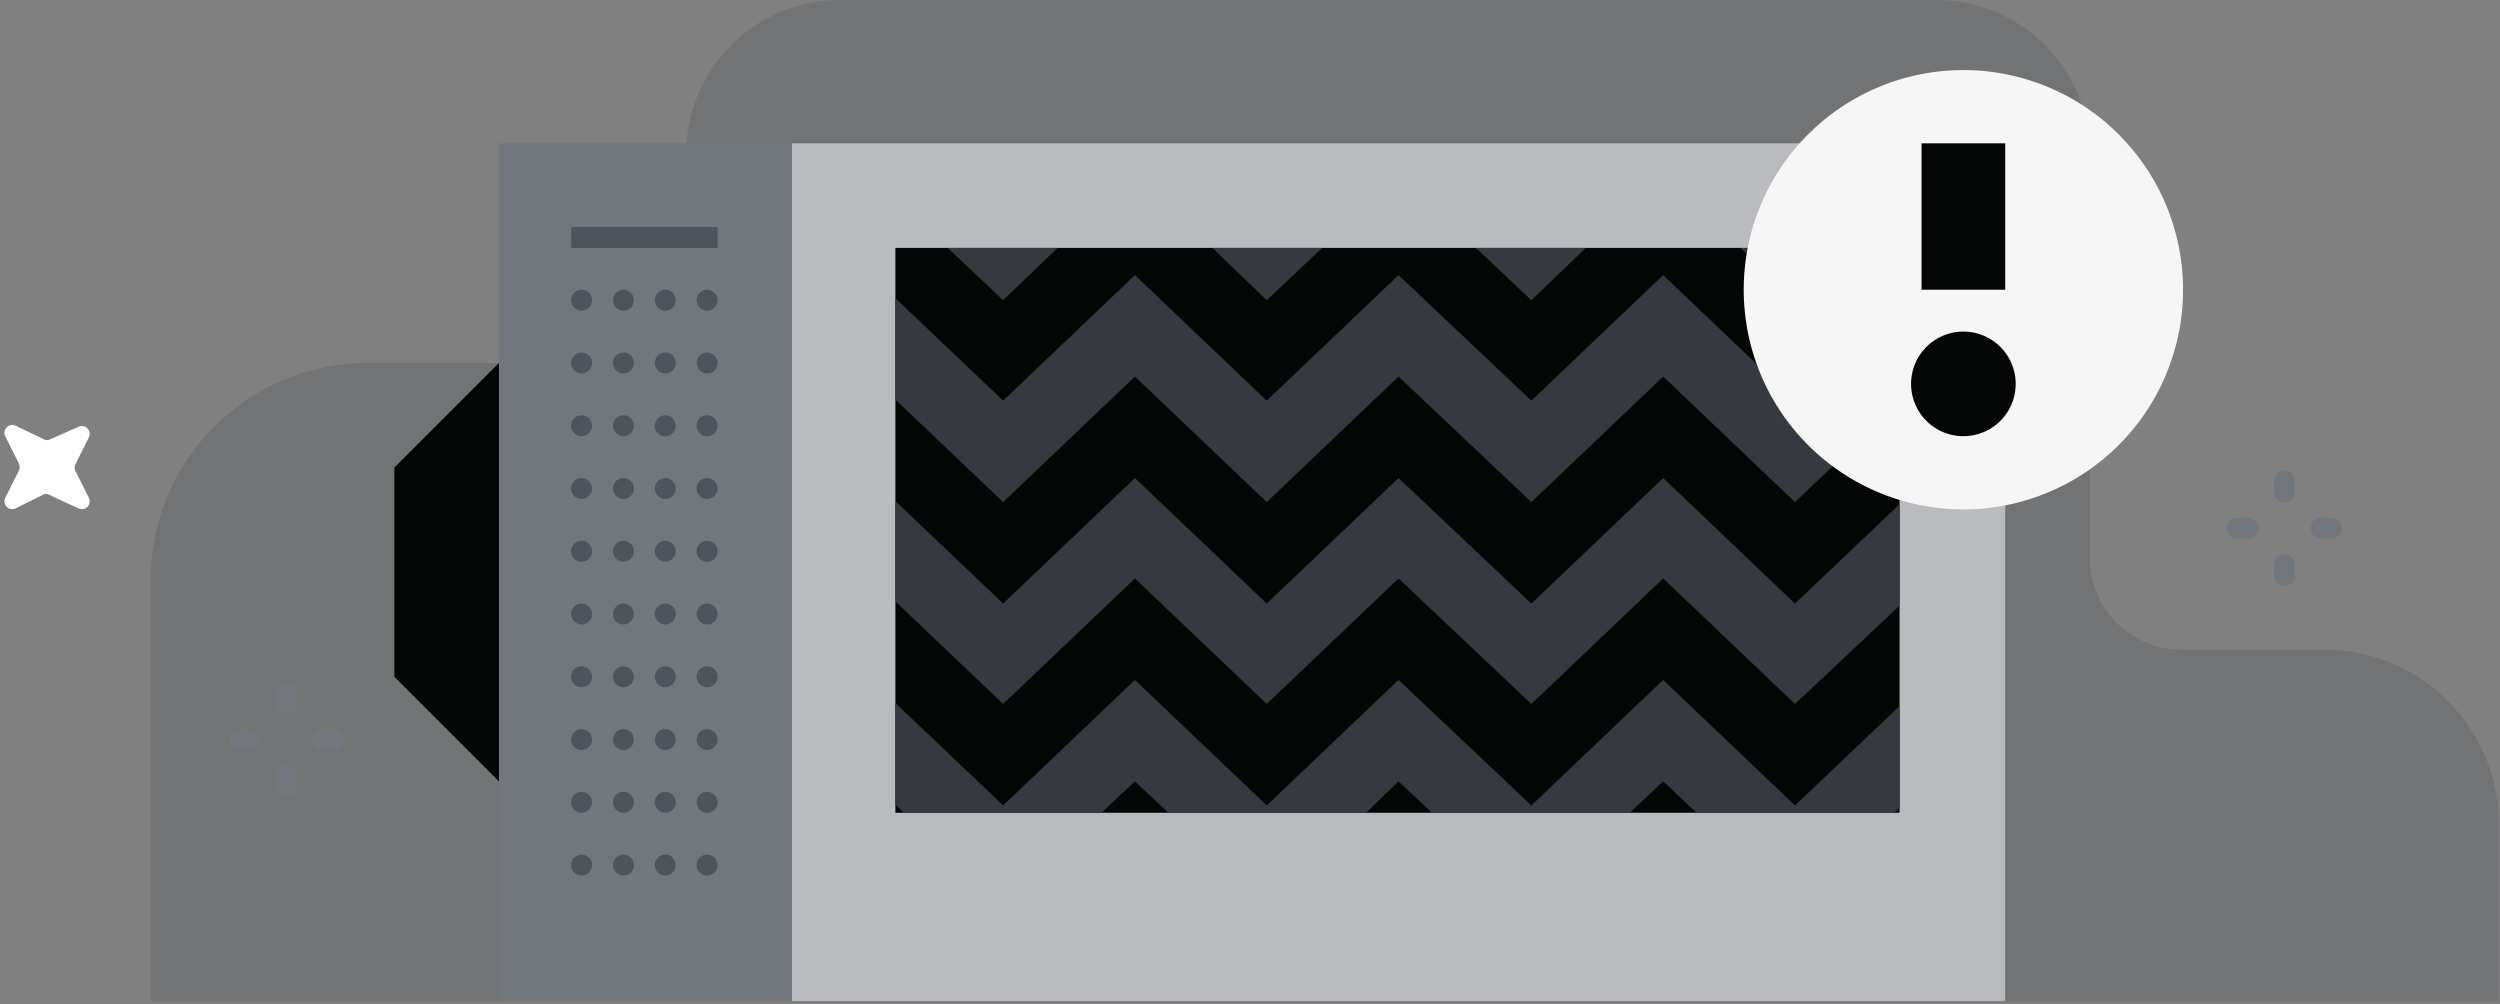<svg xmlns="http://www.w3.org/2000/svg" viewBox="0 0 239 96">
  <rect x="0" y="0" width="239" height="96" fill="#808080" stroke="none"/>
  <path d="M14.4 95.7h224.5V78.8a16.73 16.73 0 0 0-16.7-16.7h-13.7a8.71 8.71 0 0 1-8.7-8.7V14.7A14.72 14.72 0 0 0 185.1 0H80.3a14.72 14.72 0 0 0-14.7 14.7v20H35.2a20.78 20.78 0 0 0-20.8 20.8v40.2z" fill="#4f545c" opacity=".3" style="isolation:isolate"/>
  <path d="M1.8 45L.5 47.6a.75.75 0 0 0 1 1l2.6-1.3a.64.64 0 0 1 .6 0l2.8 1.3a.75.75 0 0 0 1-1L7.2 45a.64.64 0 0 1 0-.6l1.3-2.6a.75.75 0 0 0-1-1L4.8 42a.64.64 0 0 1-.6 0l-2.7-1.3a.75.75 0 0 0-1 1l1.3 2.6a.85.85 0 0 1 0 .7z" fill="#fff"/>
  <path d="M27.4 68.2a.94.94 0 0 1-1-1v-1a1 1 0 0 1 2 0v1a1 1 0 0 1-1 1zM27.4 76.2a.94.94 0 0 1-1-1v-1a1 1 0 0 1 2 0v1a1 1 0 0 1-1 1zM29.9 70.7a.94.94 0 0 1 1-1h1a1 1 0 0 1 0 2h-1a1.08 1.08 0 0 1-1-1zM21.9 70.7a.94.94 0 0 1 1-1h1a1 1 0 0 1 0 2h-1a1.08 1.08 0 0 1-1-1zM218.4 48a.94.94 0 0 1-1-1v-1a1 1 0 1 1 2 0v1a.94.94 0 0 1-1 1zM218.4 56a.94.94 0 0 1-1-1v-1a1 1 0 1 1 2 0v1a.94.94 0 0 1-1 1zM220.9 50.5a.94.94 0 0 1 1-1h1a1 1 0 0 1 0 2h-1a1 1 0 0 1-1-1zM212.9 50.5a.94.94 0 0 1 1-1h1a1 1 0 0 1 0 2h-1a1 1 0 0 1-1-1z" fill="#72767d"/>
  <path d="M191.7 13.7h-116v82h116z" fill="#b9bbbe"/>
  <path d="M181.6 23.7h-96v54h96z" fill="#040505"/>
  <path d="M75.7 13.7h-28v82h28z" fill="#72767d"/>
  <path d="M37.7 64.7l10 10v-40l-10 10z" fill="#040505"/>
  <path d="M171.6 77L159 65l-12.6 12-12.7-12-12.6 12-12.6-12-12.6 12-10.2-9.7-.1.1v9.5l.8.8h18.9l3.2-3 3.2 3h18.9l3.1-3 3.2 3h18.9l3.2-3 3.2 3h18.9l.5-.5v-9.7z" fill="#36393f"/>
  <path d="M171.6 57.7l-12.6-12-12.6 12-12.7-12-12.6 12-12.6-12-12.6 12L85.7 48h-.1v9.5l10.3 9.8 12.6-12 12.6 12 12.6-12 12.7 12 12.6-12 12.6 12 10-9.4v-9.7z" fill="#36393f"/>
  <path d="M171.6 38.3l-12.6-12-12.6 12-12.7-12-12.6 12-12.6-12-12.6 12-10.2-9.7-.1.1v9.5L95.9 48l12.6-12 12.6 12 12.6-12 12.7 12L159 36l12.6 12 10-9.5v-9.6z" fill="#36393f"/>
  <path d="M171.6 28.7l5.3-5h-10.5zM151.6 23.7h-10.5l5.3 5zM115.9 23.7l5.2 5 5.3-5zM101.1 23.7H90.6l5.3 5z" fill="#36393f"/>
  <path d="M55.6 29.7a1 1 0 1 0-1-1 1 1 0 0 0 1 1zM59.6 29.7a1 1 0 1 0-1-1 1 1 0 0 0 1 1zM63.6 29.7a1 1 0 1 0-1-1 1 1 0 0 0 1 1zM67.6 29.7a1 1 0 1 0-1-1 1 1 0 0 0 1 1zM55.6 35.7a1 1 0 1 0-1-1 1 1 0 0 0 1 1zM59.6 35.7a1 1 0 1 0-1-1 1 1 0 0 0 1 1zM63.6 35.7a1 1 0 1 0-1-1 1 1 0 0 0 1 1zM67.6 35.7a1 1 0 1 0-1-1 1 1 0 0 0 1 1zM55.6 41.7a1 1 0 1 0-1-1 1 1 0 0 0 1 1zM59.6 41.7a1 1 0 1 0-1-1 1 1 0 0 0 1 1zM63.6 41.7a1 1 0 1 0-1-1 1 1 0 0 0 1 1zM67.6 41.7a1 1 0 1 0-1-1 1 1 0 0 0 1 1zM55.6 47.7a1 1 0 1 0-1-1 1 1 0 0 0 1 1zM59.6 47.7a1 1 0 1 0-1-1 1 1 0 0 0 1 1zM63.6 47.7a1 1 0 1 0-1-1 1 1 0 0 0 1 1zM67.6 47.7a1 1 0 1 0-1-1 1 1 0 0 0 1 1zM55.6 53.7a1 1 0 1 0-1-1 1 1 0 0 0 1 1zM59.6 53.7a1 1 0 1 0-1-1 1 1 0 0 0 1 1zM63.6 53.7a1 1 0 1 0-1-1 1 1 0 0 0 1 1zM67.6 53.7a1 1 0 1 0-1-1 1 1 0 0 0 1 1zM55.6 59.7a1 1 0 1 0-1-1 1 1 0 0 0 1 1zM59.6 59.7a1 1 0 1 0-1-1 1 1 0 0 0 1 1zM63.6 59.7a1 1 0 1 0-1-1 1 1 0 0 0 1 1zM67.6 59.7a1 1 0 1 0-1-1 1 1 0 0 0 1 1zM55.6 65.7a1 1 0 1 0-1-1 1 1 0 0 0 1 1zM59.6 65.7a1 1 0 1 0-1-1 1 1 0 0 0 1 1zM63.6 65.7a1 1 0 1 0-1-1 1 1 0 0 0 1 1zM67.6 65.7a1 1 0 1 0-1-1 1 1 0 0 0 1 1zM55.6 71.7a1 1 0 1 0-1-1 1 1 0 0 0 1 1zM59.6 71.7a1 1 0 1 0-1-1 1 1 0 0 0 1 1zM63.6 71.7a1 1 0 1 0-1-1 1 1 0 0 0 1 1zM67.6 71.7a1 1 0 1 0-1-1 1 1 0 0 0 1 1zM55.6 77.7a1 1 0 1 0-1-1 1 1 0 0 0 1 1zM59.6 77.7a1 1 0 1 0-1-1 1 1 0 0 0 1 1zM63.6 77.7a1 1 0 1 0-1-1 1 1 0 0 0 1 1zM67.6 77.7a1 1 0 1 0-1-1 1 1 0 0 0 1 1zM55.6 83.7a1 1 0 1 0-1-1 1 1 0 0 0 1 1zM59.6 83.7a1 1 0 1 0-1-1 1 1 0 0 0 1 1zM63.6 83.7a1 1 0 1 0-1-1 1 1 0 0 0 1 1zM67.6 83.7a1 1 0 1 0-1-1 1 1 0 0 0 1 1zM68.6 21.7h-14v2h14z" fill="#4f545c"/>
  <path d="M187.7 48.7a21 21 0 1 0-21-21 21 21 0 0 0 21 21z" fill="#f6f6f7"/>
  <path d="M187.7 41.7a5 5 0 1 0-5-5 5 5 0 0 0 5 5zM191.7 13.7h-8v14h8z" fill="#040505"/>
</svg>
